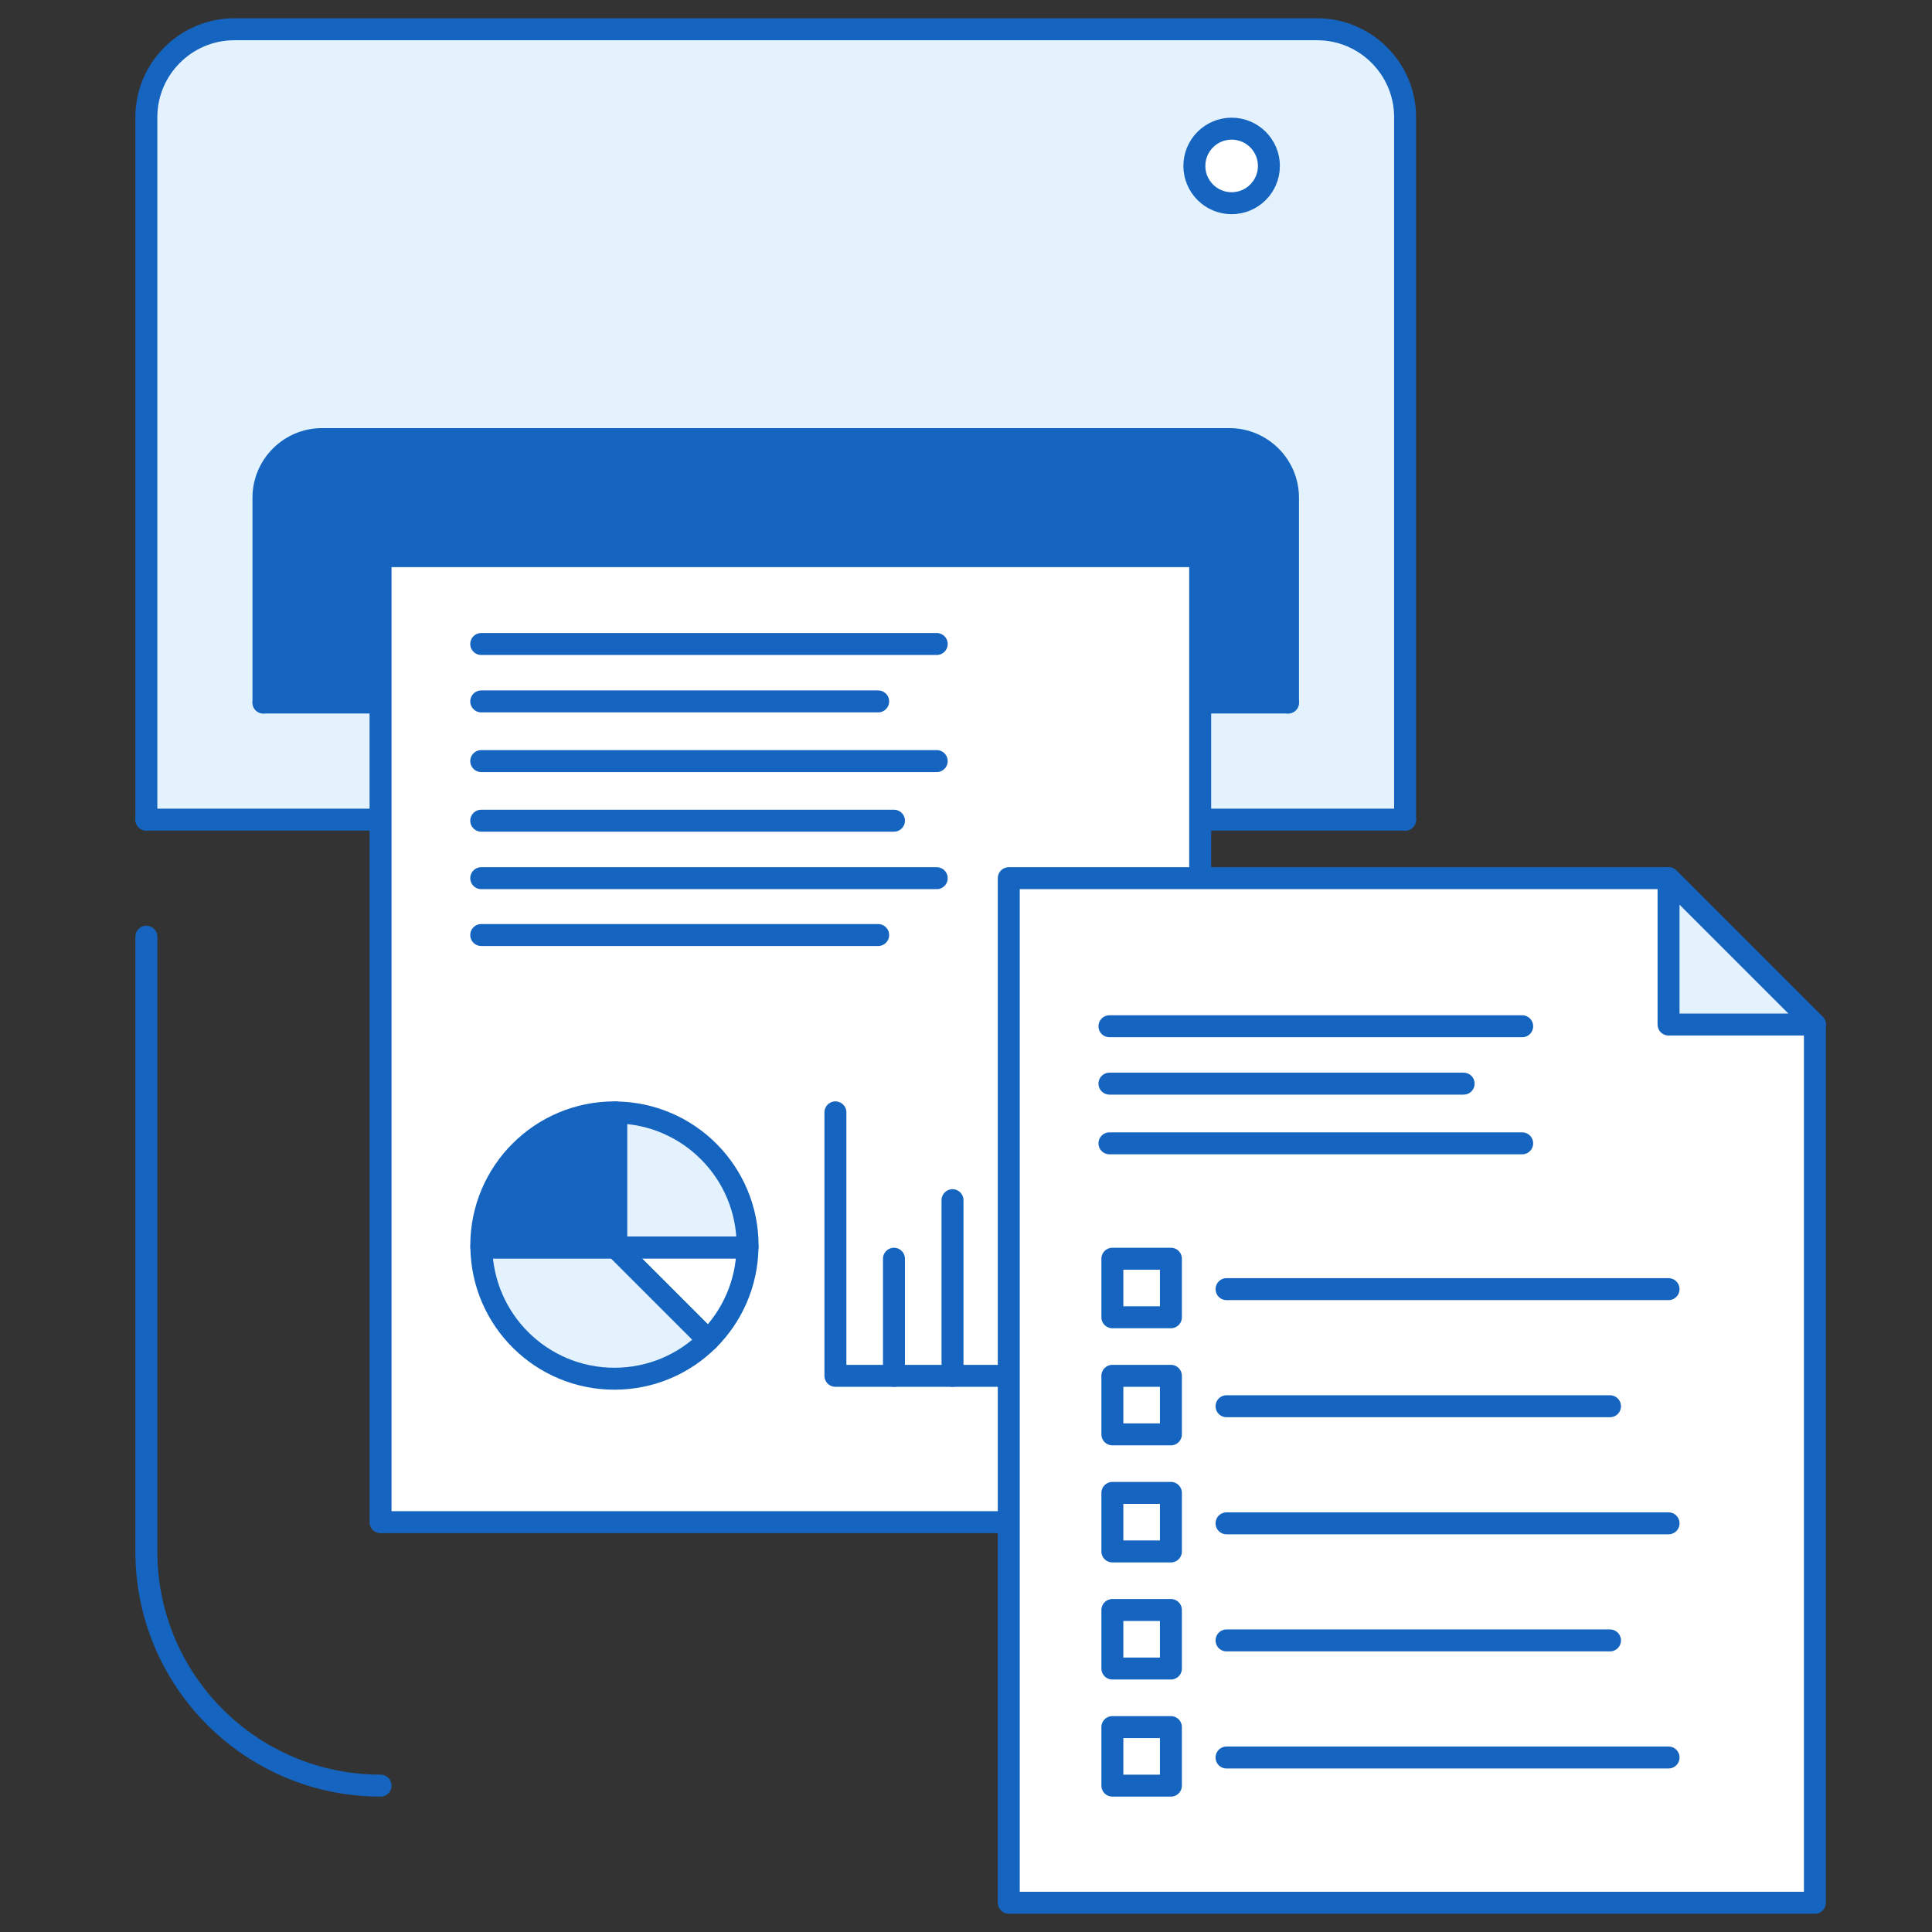 <?xml version="1.0" encoding="utf-8"?>
<!-- Generator: Adobe Illustrator 16.0.4, SVG Export Plug-In . SVG Version: 6.00 Build 0)  -->
<!DOCTYPE svg PUBLIC "-//W3C//DTD SVG 1.1//EN" "http://www.w3.org/Graphics/SVG/1.1/DTD/svg11.dtd">
<svg version="1.1" id="Layer_1" xmlns="http://www.w3.org/2000/svg" xmlns:xlink="http://www.w3.org/1999/xlink" x="0px" y="0px"
	 width="264px" height="264px" viewBox="0 0 264 264" enable-background="new 0 0 264 264" xml:space="preserve">
<rect x="0" y="0" width="264" height="264" fill="#333333" stroke="none"/>
<g id="New_Symbol_13">
</g>
<g>
	<path fill="none" stroke="#1565C0" stroke-width="3" stroke-linecap="round" stroke-linejoin="round" stroke-miterlimit="10" d="
		M20,128v84c0,17.674,14.327,32,32,32"/>
	<g>
		<path fill="#E3F2FD" d="M20,112V16c0-6.6,5.4-12,12-12h148c6.6,0,12,5.4,12,12v96"/>
		<path fill="none" stroke="#1565C0" stroke-width="3" stroke-linecap="round" stroke-linejoin="round" stroke-miterlimit="10" d="
			M20,112V16c0-6.6,5.4-12,12-12h148c6.6,0,12,5.4,12,12v96"/>
	</g>
	<g>
		<path fill="#1565C0" d="M36,96V68c0-4.4,3.6-8,8-8h124c4.4,0,8,3.6,8,8v28"/>
		<path fill="none" stroke="#1565C0" stroke-width="3" stroke-linecap="round" stroke-linejoin="round" stroke-miterlimit="10" d="
			M36,96V68c0-4.4,3.6-8,8-8h124c4.4,0,8,3.6,8,8v28"/>
	</g>
	
		<circle fill="#FFFFFF" stroke="#1565C0" stroke-width="3" stroke-linecap="round" stroke-linejoin="round" stroke-miterlimit="10" cx="168.298" cy="22.674" r="5.093"/>
	
		<line fill="none" stroke="#1565C0" stroke-width="3" stroke-linecap="round" stroke-linejoin="round" stroke-miterlimit="10" x1="36" y1="96" x2="176" y2="96"/>
	
		<line fill="none" stroke="#1565C0" stroke-width="3" stroke-linecap="round" stroke-linejoin="round" stroke-miterlimit="10" x1="192" y1="112" x2="20" y2="112"/>
	
		<rect x="52" y="76" fill="#FFFFFF" stroke="#1565C0" stroke-width="3" stroke-linecap="round" stroke-linejoin="round" stroke-miterlimit="10" width="112" height="132"/>
	<g>
		
			<line fill="#FFFFFF" stroke="#1565C0" stroke-width="3" stroke-linecap="round" stroke-linejoin="round" stroke-miterlimit="10" x1="128" y1="104" x2="65.758" y2="104"/>
		
			<line fill="#FFFFFF" stroke="#1565C0" stroke-width="3" stroke-linecap="round" stroke-linejoin="round" stroke-miterlimit="10" x1="128" y1="120" x2="65.758" y2="120"/>
		
			<line fill="#FFFFFF" stroke="#1565C0" stroke-width="3" stroke-linecap="round" stroke-linejoin="round" stroke-miterlimit="10" x1="128" y1="88" x2="65.758" y2="88"/>
		
			<line fill="#FFFFFF" stroke="#1565C0" stroke-width="3" stroke-linecap="round" stroke-linejoin="round" stroke-miterlimit="10" x1="120" y1="95.844" x2="65.758" y2="95.844"/>
		
			<line fill="#FFFFFF" stroke="#1565C0" stroke-width="3" stroke-linecap="round" stroke-linejoin="round" stroke-miterlimit="10" x1="122.156" y1="112.145" x2="65.758" y2="112.145"/>
		
			<line fill="#FFFFFF" stroke="#1565C0" stroke-width="3" stroke-linecap="round" stroke-linejoin="round" stroke-miterlimit="10" x1="120" y1="127.768" x2="65.758" y2="127.768"/>
	</g>
	<g>
		<g>
			
				<polyline fill="#FFFFFF" stroke="#1565C0" stroke-width="3" stroke-linecap="round" stroke-linejoin="round" stroke-miterlimit="10" points="
				150.156,188 114.156,188 114.156,152 			"/>
			
				<line fill="none" stroke="#1565C0" stroke-width="3" stroke-linecap="round" stroke-linejoin="round" stroke-miterlimit="10" x1="122.156" y1="188" x2="122.156" y2="172"/>
			
				<line fill="none" stroke="#1565C0" stroke-width="3" stroke-linecap="round" stroke-linejoin="round" stroke-miterlimit="10" x1="130.156" y1="188" x2="130.156" y2="164"/>
			
				<line fill="none" stroke="#1565C0" stroke-width="3" stroke-linecap="round" stroke-linejoin="round" stroke-miterlimit="10" x1="138.156" y1="188" x2="138.156" y2="176"/>
			
				<line fill="none" stroke="#1565C0" stroke-width="3" stroke-linecap="round" stroke-linejoin="round" stroke-miterlimit="10" x1="146.156" y1="188" x2="146.156" y2="160"/>
		</g>
		<g>
			
				<path fill="#FFFFFF" stroke="#1565C0" stroke-width="3" stroke-linecap="round" stroke-linejoin="round" stroke-miterlimit="10" d="
				M84.186,170.462h-0.085l12.661,12.661c3.266-3.241,5.311-7.712,5.381-12.661H84.186z"/>
			
				<path fill="#E3F2FD" stroke="#1565C0" stroke-width="3" stroke-linecap="round" stroke-linejoin="round" stroke-miterlimit="10" d="
				M65.775,170.462c0.143,9.929,8.224,17.934,18.184,17.934c4.996,0,9.518-2.015,12.803-5.272l-12.661-12.661H65.775z"/>
			
				<path fill="#E3F2FD" stroke="#1565C0" stroke-width="3" stroke-linecap="round" stroke-linejoin="round" stroke-miterlimit="10" d="
				M102.156,170.198c0-9.973-8.025-18.063-17.971-18.186v18.449h17.957C102.145,170.372,102.156,170.289,102.156,170.198z"/>
			
				<path fill="#1565C0" stroke="#1565C0" stroke-width="3" stroke-linecap="round" stroke-linejoin="round" stroke-miterlimit="10" d="
				M83.959,152c-10.049,0-18.197,8.148-18.197,18.198c0,0.091,0.012,0.174,0.014,0.264h18.41v-18.449
				C84.109,152.011,84.033,152,83.959,152z"/>
		</g>
	</g>
	
		<polygon fill="#FFFFFF" stroke="#1565C0" stroke-width="3" stroke-linecap="round" stroke-linejoin="round" stroke-miterlimit="10" points="
		248,260 137.844,260 137.844,120 228,120 248,140 	"/>
	
		<polygon fill="#E3F2FD" stroke="#1565C0" stroke-width="3" stroke-linecap="round" stroke-linejoin="round" stroke-miterlimit="10" points="
		228,120 228,140 248,140 	"/>
	<g>
		
			<line fill="#FFFFFF" stroke="#1565C0" stroke-width="3" stroke-linecap="round" stroke-linejoin="round" stroke-miterlimit="10" x1="208" y1="156.232" x2="151.602" y2="156.232"/>
		
			<line fill="#FFFFFF" stroke="#1565C0" stroke-width="3" stroke-linecap="round" stroke-linejoin="round" stroke-miterlimit="10" x1="208" y1="140.232" x2="151.602" y2="140.232"/>
		
			<line fill="#FFFFFF" stroke="#1565C0" stroke-width="3" stroke-linecap="round" stroke-linejoin="round" stroke-miterlimit="10" x1="200" y1="148.076" x2="151.602" y2="148.076"/>
	</g>
	
		<line fill="#FFFFFF" stroke="#1565C0" stroke-width="3" stroke-linecap="round" stroke-linejoin="round" stroke-miterlimit="10" x1="228.001" y1="176.156" x2="167.601" y2="176.156"/>
	
		<rect x="152.001" y="172" fill="#FFFFFF" stroke="#1565C0" stroke-width="3" stroke-linecap="round" stroke-linejoin="round" stroke-miterlimit="10" width="7.999" height="7.999"/>
	
		<line fill="#FFFFFF" stroke="#1565C0" stroke-width="3" stroke-linecap="round" stroke-linejoin="round" stroke-miterlimit="10" x1="220.001" y1="192.156" x2="167.601" y2="192.156"/>
	
		<rect x="152.001" y="188" fill="#FFFFFF" stroke="#1565C0" stroke-width="3" stroke-linecap="round" stroke-linejoin="round" stroke-miterlimit="10" width="7.999" height="7.999"/>
	
		<line fill="#FFFFFF" stroke="#1565C0" stroke-width="3" stroke-linecap="round" stroke-linejoin="round" stroke-miterlimit="10" x1="228.001" y1="208.156" x2="167.601" y2="208.156"/>
	
		<rect x="152.001" y="204" fill="#FFFFFF" stroke="#1565C0" stroke-width="3" stroke-linecap="round" stroke-linejoin="round" stroke-miterlimit="10" width="7.999" height="7.999"/>
	
		<line fill="#FFFFFF" stroke="#1565C0" stroke-width="3" stroke-linecap="round" stroke-linejoin="round" stroke-miterlimit="10" x1="220.001" y1="224.156" x2="167.601" y2="224.156"/>
	
		<rect x="152.001" y="220" fill="#FFFFFF" stroke="#1565C0" stroke-width="3" stroke-linecap="round" stroke-linejoin="round" stroke-miterlimit="10" width="7.999" height="7.999"/>
	
		<line fill="#FFFFFF" stroke="#1565C0" stroke-width="3" stroke-linecap="round" stroke-linejoin="round" stroke-miterlimit="10" x1="228.001" y1="240.156" x2="167.601" y2="240.156"/>
	
		<rect x="152.001" y="236" fill="#FFFFFF" stroke="#1565C0" stroke-width="3" stroke-linecap="round" stroke-linejoin="round" stroke-miterlimit="10" width="7.999" height="7.999"/>
</g>
</svg>
